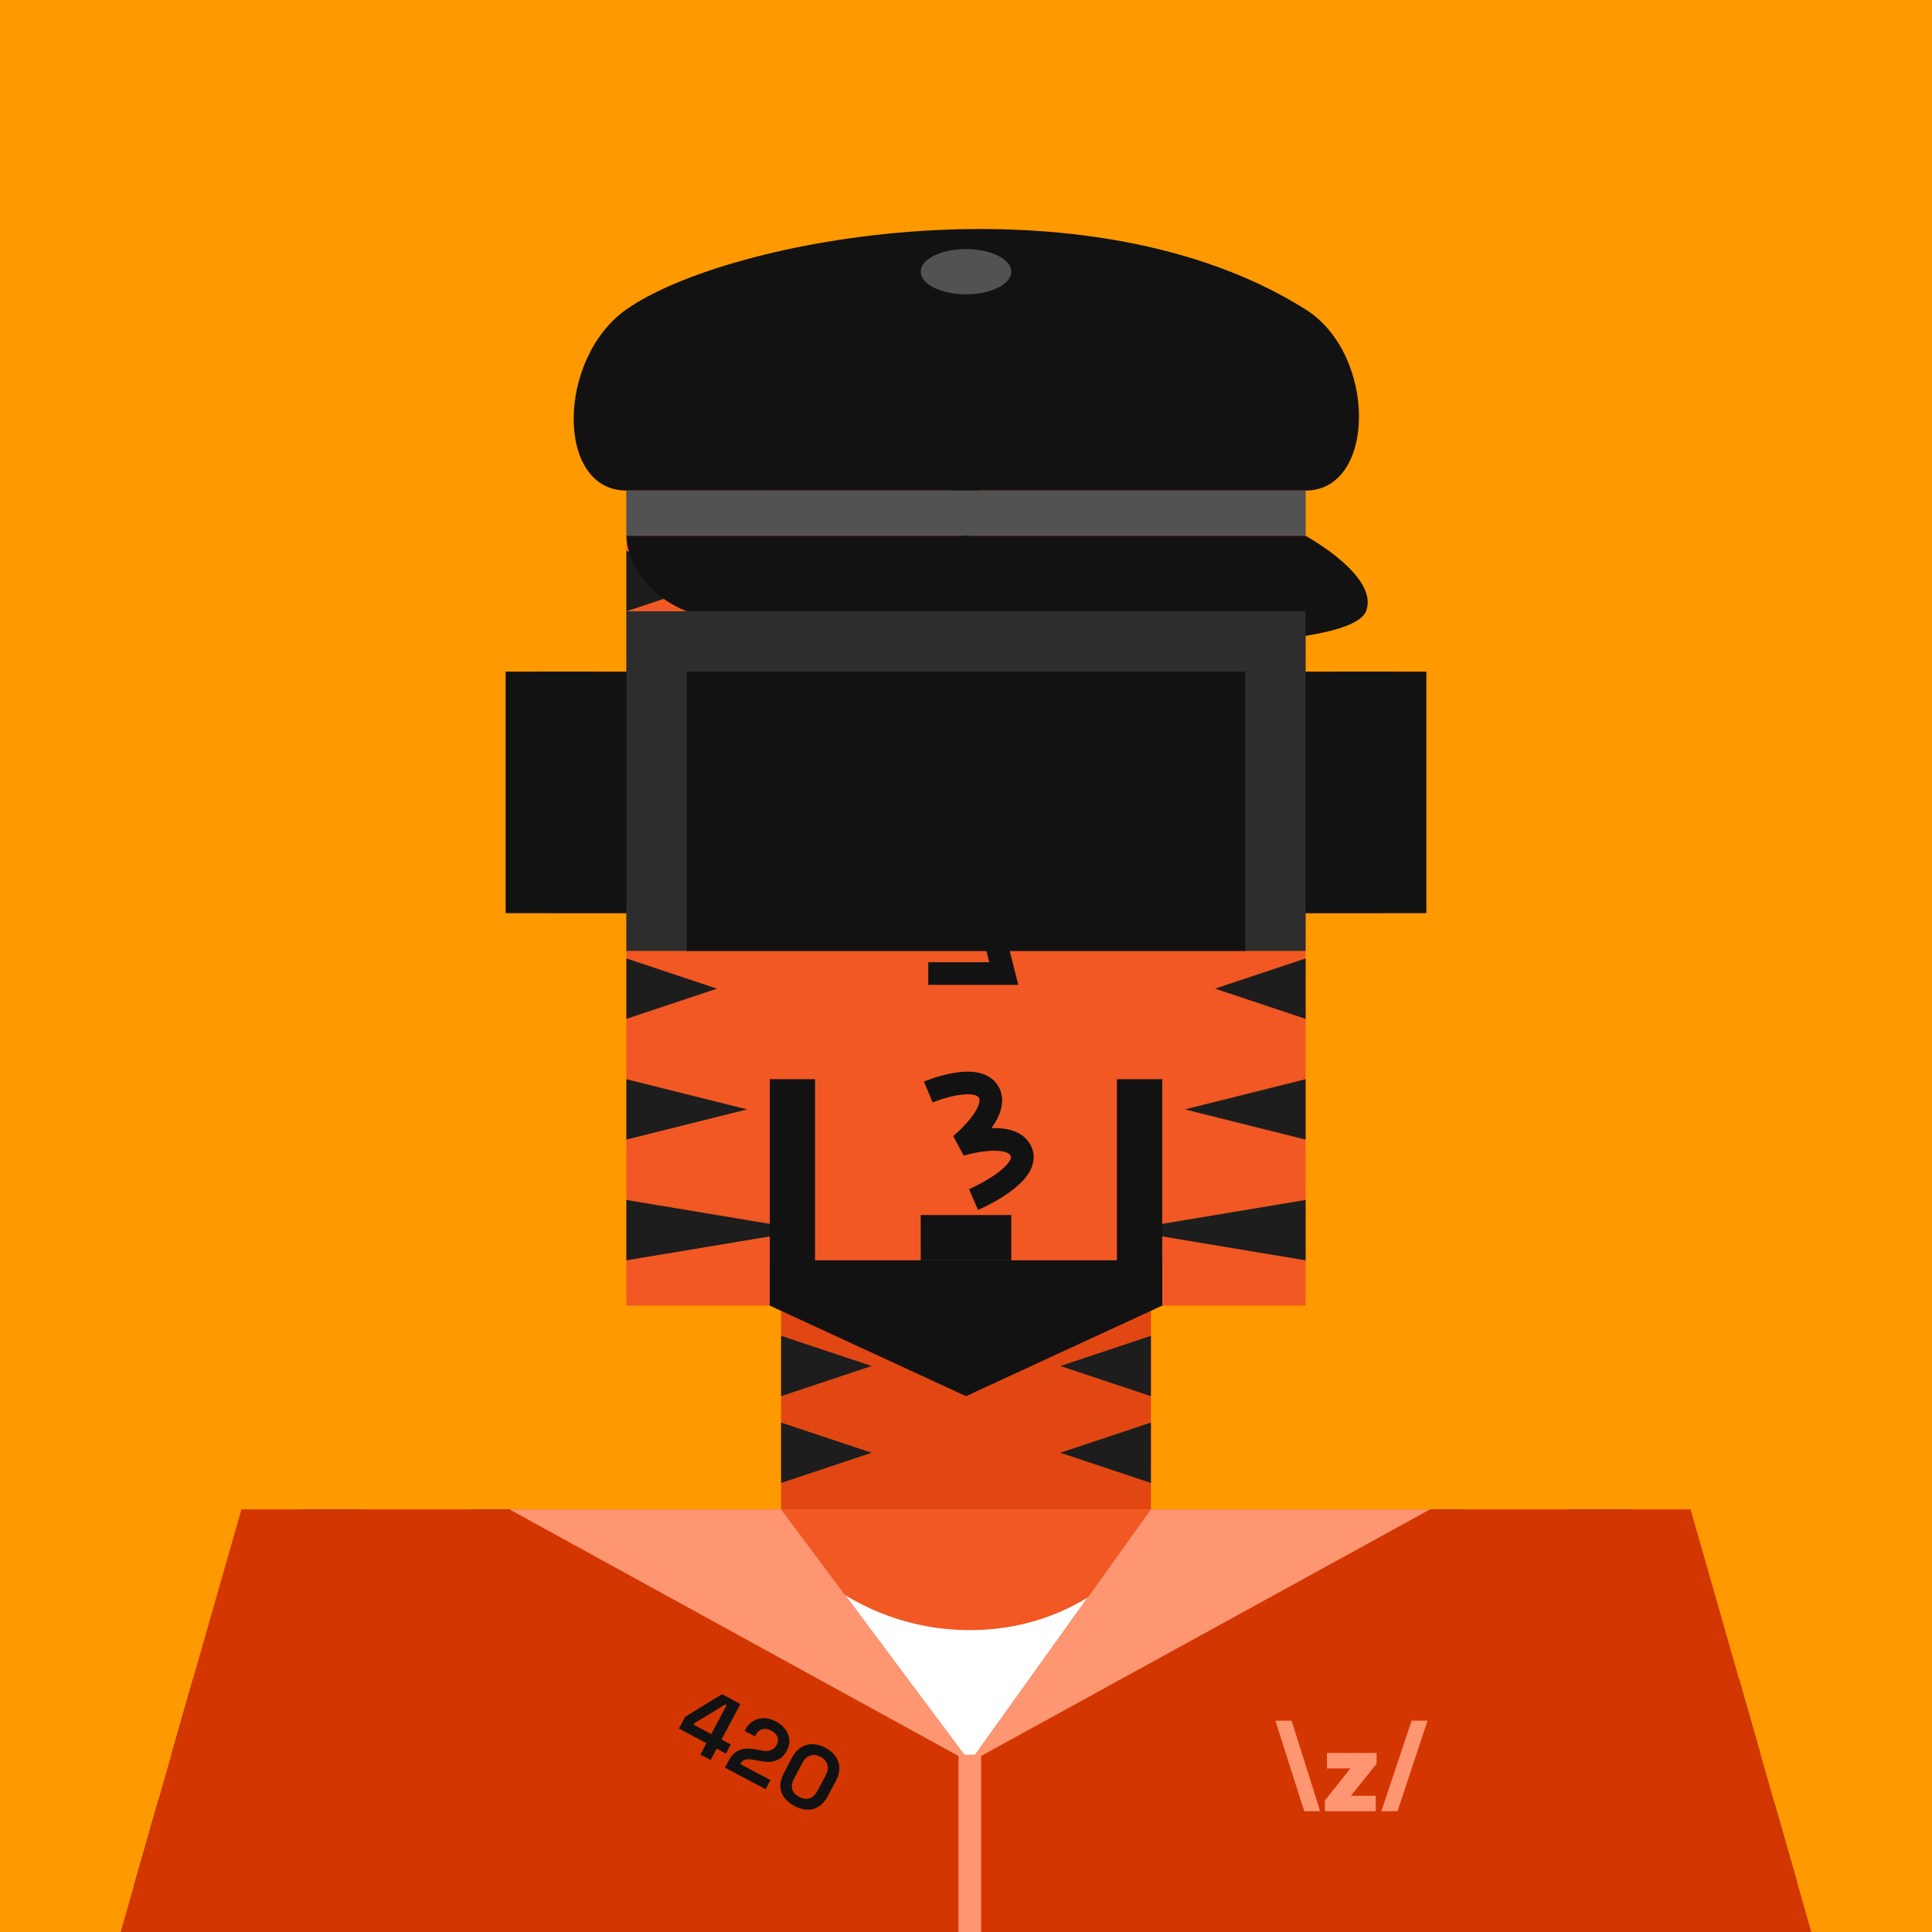 <svg xmlns="http://www.w3.org/2000/svg" width="512" height="512" fill="none"><rect width="512" height="512" fill="#FF9900 "/><g skin='1'><path fill="#E24713" d="M134 178h32v64h-20l-12-64ZM378 178h-32v64h20l12-64ZM207 346h98v54h-98z"/><path fill="#F15824" d="M64 400h384l32 112H32l32-112Z"/><path fill="#1D1D1D" d="m42 477-6.571 23L106 489l-64-12ZM476.286 499l-6-21L405 488.5l71.286 10.5ZM466.429 464.5l-5.572-19.5-35.357 11.5 40.929 8ZM51.143 445l-5.572 19.5 41.429-8L51.143 445Z"/><path fill="#FF6F3F" d="M136 456h240v56H136z"/><path fill="#F15824" d="M166 106h180v240H166z"/><path fill="#1D1D1D" d="M96 400H80l8 24 8-24ZM158 178h-16l8 16 8-16ZM370 178h-16l8 16 8-16ZM210 106h-16l8 24 8-24ZM342 400h-16l8 40 8-40ZM141 400h-16l8 32 8-32ZM264 106h-16l8 40 8-40ZM387 400h-16l8 32 8-32ZM186 400h-16l8 40 8-40ZM318 106h-16l8 24 8-24ZM432 400h-16l8 24 8-24ZM190 262l-24-8v16l24-8ZM190 154l-24-8v16l24-8ZM231 362l-24-8v16l24-8ZM281 362l24-8v16l-24-8ZM231 385l-24-8v16l24-8ZM281 385l24-8v16l-24-8ZM322 262l24-8v16l-24-8ZM322 154l24-8v16l-24-8ZM198 294l-32-8v16l32-8ZM314 294l32-8v16l-32-8ZM214 326l-48-8v16l48-8ZM298 326l48-8v16l-48-8Z"/></g><g hair='73'><circle cx="256" cy="82" r="12" fill="#121212"/><path d="M166 130C194 130 298 130 346.001 130C364.746 130 364.968 93.936 346.001 82C288 45.5 193.001 63 166 82C147.5 95.019 147.255 130 166 130Z" fill="#121212"/><rect width="180" height="12" transform="matrix(1 0 0 -1 166 142)" fill="#525252"/><path d="M182 162C199.821 169.24 355.5 178.5 362.001 162C365.667 152.694 346.001 142 346.001 142H166C166 142 166 155.5 182 162Z" fill="#121212"/><ellipse cx="256" cy="72" rx="12" ry="6" fill="#525252"/></g><g dress='90'><path fill="#fff" d="M207 481h98v-73s-15.5 24-48 24-50-24-50-24v73Z"/><path fill="#D33600" d="M64 400h143l50 67 48-67h143l32 112H32l32-112Z"/><path fill="#FF9672" d="m338 456 7.629 24h4.228l-7.565-24H338Zm36.078 0-8.01 24h4.292l7.947-24h-4.229Zm-22.425 12.652h6.2l-6.74 8.487V480h13.478v-4.101h-6.573l6.796-8.487v-2.861h-13.161v4.101Z"/><path fill="#121212" d="m185.613 464.97 1.6-3.009-7.29-3.876 1.668-3.136 9.747-5.961 4.874 2.591-5.002 9.409 2.458 1.307-1.285 2.416-2.458-1.307-1.6 3.009-2.712-1.443Zm-1.82-7.926 4.704 2.502 4.079-7.671-.381-.203-8.222 5.033-.18.339Zm8.341 11.394.947-1.78c.548-1.031 1.172-1.796 1.871-2.294a4.93 4.93 0 0 1 2.364-.918c.89-.106 1.877-.053 2.959.16l1.657.31c.612.109 1.159.137 1.64.084a2.923 2.923 0 0 0 1.29-.483c.386-.248.698-.598.939-1.05l.045-.085c.376-.706.432-1.392.17-2.057-.255-.679-.8-1.24-1.633-1.683-.82-.436-1.604-.563-2.353-.381-.727.175-1.312.679-1.755 1.512l-.203.382-2.713-1.442.181-.339c.571-1.074 1.295-1.858 2.174-2.351a5.313 5.313 0 0 1 2.862-.68c1.044.048 2.074.342 3.091.883 1.017.541 1.831 1.227 2.44 2.058.616.817.97 1.703 1.06 2.657.113.948-.083 1.895-.586 2.841l-.113.212c-.503.947-1.129 1.647-1.878 2.1a5.376 5.376 0 0 1-2.424.777 11.447 11.447 0 0 1-2.808-.188l-1.582-.298c-.705-.139-1.287-.186-1.746-.14-.452.032-.82.144-1.104.337-.262.187-.491.464-.686.831l-.045.085 7.988 4.248-1.284 2.416-10.765-5.724Zm18.4 10.164c-1.752-.931-2.902-2.159-3.451-3.683-.541-1.538-.289-3.289.755-5.253l1.983-3.73c1.014-1.907 2.313-3.073 3.899-3.499 1.593-.439 3.265-.193 5.017.738 1.766.939 2.905 2.188 3.417 3.747.533 1.552.293 3.282-.721 5.189l-1.983 3.73c-1.044 1.963-2.355 3.151-3.933 3.562-1.556.405-3.217.138-4.983-.801Zm1.285-2.416c1.059.564 1.99.687 2.793.371.816-.309 1.51-1 2.081-2.074l2.095-3.941c.579-1.088.732-2.058.46-2.909-.251-.858-.849-1.539-1.796-2.042-.975-.518-1.891-.634-2.75-.348-.845.294-1.545.963-2.101 2.009l-2.096 3.941c-.593 1.116-.786 2.092-.578 2.927.23.829.86 1.518 1.892 2.066Z"/><path fill="#FF9672" d="m207 400 50 67-122-67h72ZM305 400l-48 67 122-67h-74Z"/><path stroke="#FF9672" stroke-width="6" d="M257 465v47"/></g><g beard='8'><rect x="204" y="286" width="12" height="60" fill="#121212"/><rect x="296" y="286" width="12" height="60" fill="#121212"/><rect x="244" y="322" width="24" height="12" fill="#121212"/><path d="M204 334H308V346L256 370L204 346V334Z" fill="#121212"/></g><g face='10'><path d="M246 289.391C246 289.391 258.823 284.011 262 289.391C265.153 294.732 254.5 303.391 254.5 303.391C254.5 303.391 267.632 299.309 270.5 304.891C273.719 311.156 258 317.891 258 317.891" stroke="#121212" stroke-width="6"/><path d="M206 162H238" stroke="#121212" stroke-width="6"/><path d="M206 202C206 202 212 194 222 194C232 194 238 202 238 202" stroke="#121212" stroke-width="6"/><path d="M274 202C274 202 280 194 290 194C300 194 306 202 306 202" stroke="#121212" stroke-width="6"/><path d="M274 162H306" stroke="#121212" stroke-width="6"/><path d="M256 218L266 258H246" stroke="#121212" stroke-width="6"/></g><g glass='8'><path fill="#121212" d="M134 178h33v64h-33v-64ZM378 178h-33v64h33v-64Z"/><path fill="#2D2D2D" d="M166 162h180v90H166z"/><path fill="#121212" d="M182 178h148v74H182z"/></g></svg>